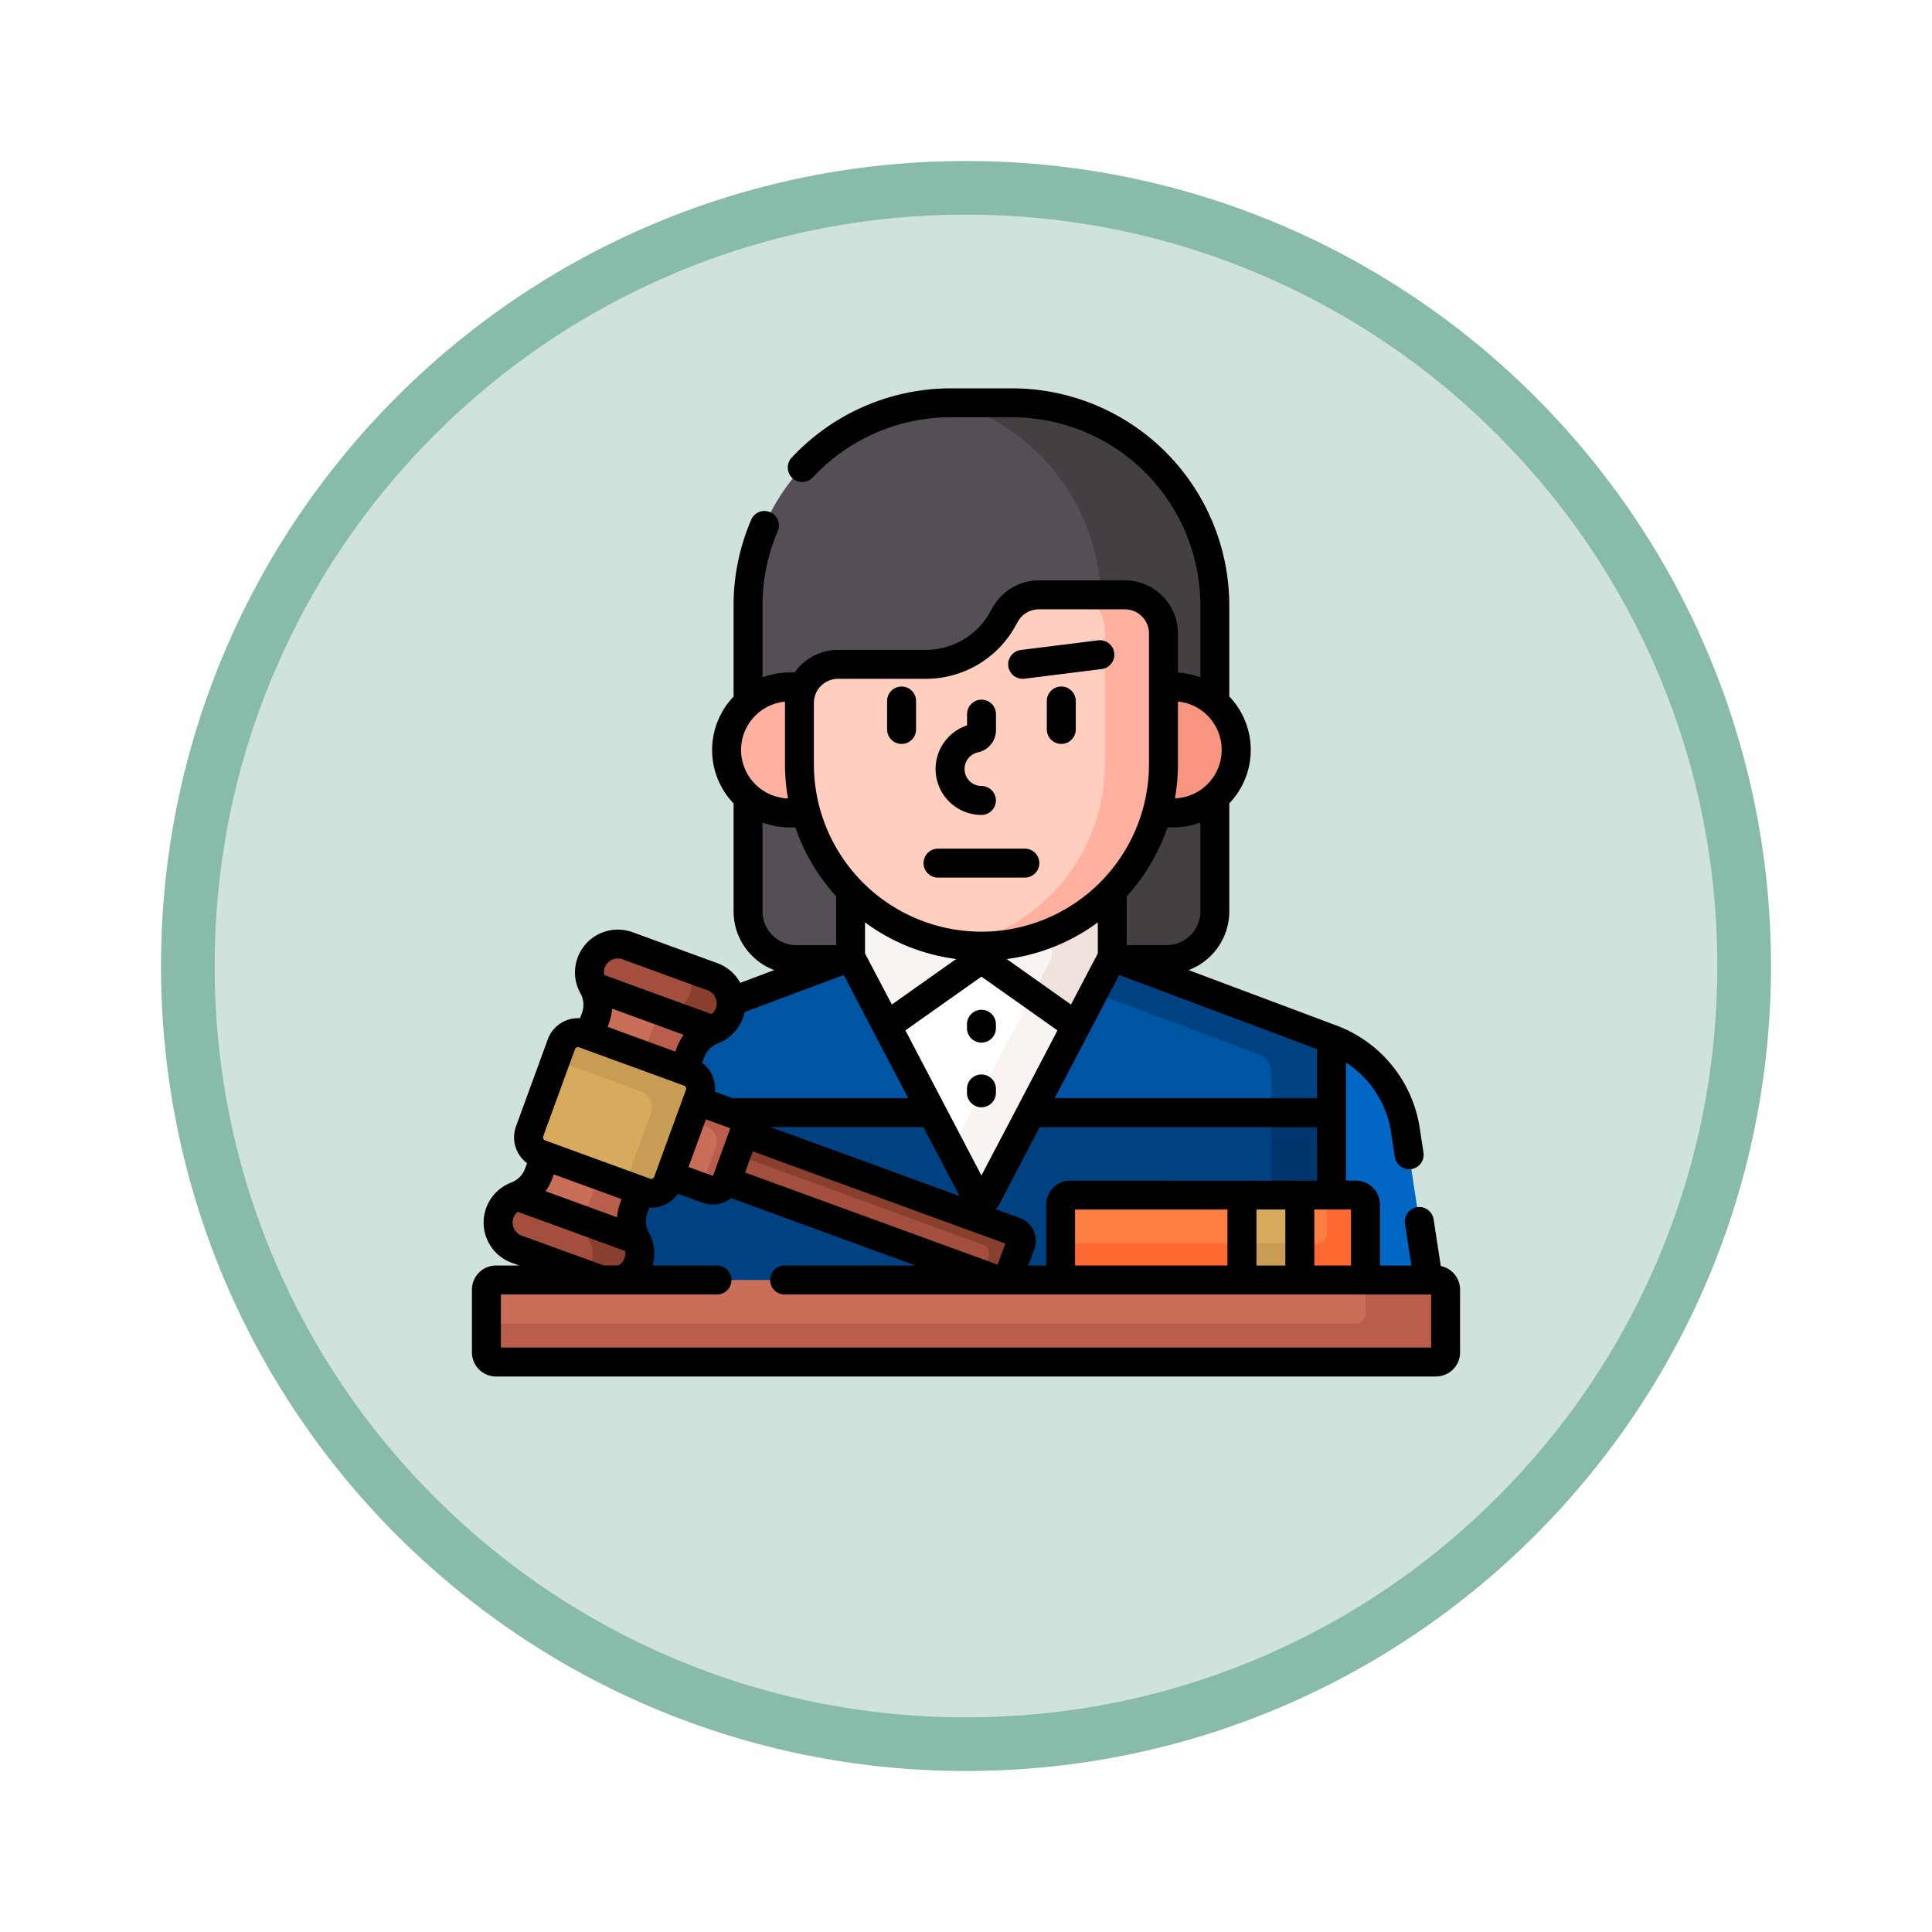 <svg xmlns="http://www.w3.org/2000/svg" xmlns:xlink="http://www.w3.org/1999/xlink" width="108" height="108" viewBox="0 0 108 108">
  <defs>
    <filter id="Path_978624" x="0" y="0" width="108" height="108" filterUnits="userSpaceOnUse">
      <feOffset dy="3" input="SourceAlpha"/>
      <feGaussianBlur stdDeviation="3" result="blur"/>
      <feFlood flood-opacity="0.161"/>
      <feComposite operator="in" in2="blur"/>
      <feComposite in="SourceGraphic"/>
    </filter>
  </defs>
  <g id="Group_1157554" data-name="Group 1157554" transform="translate(-1166.5 -2124.545)">
    <g id="Group_1144531" data-name="Group 1144531" transform="translate(979.5 271.545)">
      <g transform="matrix(1, 0, 0, 1, 187, 1853)" filter="url(#Path_978624)">
        <g id="Path_978624-2" data-name="Path 978624" transform="translate(9 6)" fill="#cfe3dc">
          <path d="M 45 88.5 C 39.127 88.5 33.43 87.35 28.068 85.082 C 22.889 82.891 18.236 79.755 14.241 75.759 C 10.245 71.764 7.109 67.111 4.918 61.932 C 2.65 56.57 1.5 50.873 1.5 45 C 1.5 39.127 2.65 33.43 4.918 28.068 C 7.109 22.889 10.245 18.236 14.241 14.241 C 18.236 10.245 22.889 7.109 28.068 4.918 C 33.43 2.65 39.127 1.5 45 1.5 C 50.873 1.5 56.57 2.65 61.932 4.918 C 67.111 7.109 71.764 10.245 75.759 14.241 C 79.755 18.236 82.891 22.889 85.082 28.068 C 87.35 33.43 88.5 39.127 88.5 45 C 88.5 50.873 87.35 56.57 85.082 61.932 C 82.891 67.111 79.755 71.764 75.759 75.759 C 71.764 79.755 67.111 82.891 61.932 85.082 C 56.57 87.35 50.873 88.5 45 88.5 Z" stroke="none"/>
          <path d="M 45 3 C 39.329 3 33.829 4.11 28.653 6.299 C 23.652 8.415 19.16 11.443 15.302 15.302 C 11.443 19.16 8.415 23.652 6.299 28.653 C 4.11 33.829 3 39.329 3 45 C 3 50.671 4.11 56.171 6.299 61.347 C 8.415 66.348 11.443 70.84 15.302 74.698 C 19.16 78.557 23.652 81.585 28.653 83.701 C 33.829 85.89 39.329 87 45 87 C 50.671 87 56.171 85.89 61.347 83.701 C 66.348 81.585 70.84 78.557 74.698 74.698 C 78.557 70.84 81.585 66.348 83.701 61.347 C 85.89 56.171 87 50.671 87 45 C 87 39.329 85.89 33.829 83.701 28.653 C 81.585 23.652 78.557 19.16 74.698 15.302 C 70.84 11.443 66.348 8.415 61.347 6.299 C 56.171 4.11 50.671 3 45 3 M 45 0 C 69.853 0 90 20.147 90 45 C 90 69.853 69.853 90 45 90 C 20.147 90 0 69.853 0 45 C 0 20.147 20.147 0 45 0 Z" stroke="none" fill="#88bba9"/>
        </g>
      </g>
      <g id="juez" transform="translate(213.381 1874.709)">
        <g id="Group_1145530" data-name="Group 1145530" transform="translate(0.809 0.809)">
          <g id="Group_1145500" data-name="Group 1145500" transform="translate(7.52)">
            <g id="Group_1145478" data-name="Group 1145478" transform="translate(7.107)">
              <path id="Path_979580" data-name="Path 979580" d="M145.775,38.625h2.639l.395-.148V34.608a10.051,10.051,0,0,0,14.63,0v3.869l.395.148h2.639a2.7,2.7,0,0,0,2.7-2.7v-17.1A11.328,11.328,0,0,0,157.842,7.5h-3.436a11.328,11.328,0,0,0-11.328,11.328v17.1A2.7,2.7,0,0,0,145.775,38.625Z" transform="translate(-143.078 -7.5)" fill="#554e56"/>
            </g>
            <g id="Group_1145481" data-name="Group 1145481" transform="translate(18.608 0)">
              <g id="Group_1145479" data-name="Group 1145479">
                <path id="Path_979581" data-name="Path 979581" d="M257.9,18.235h1.338a2.158,2.158,0,0,1,2.158,2.158v2.989h.549a3.507,3.507,0,0,1,2.322.875V18.828A11.328,11.328,0,0,0,252.941,7.5h-3.263A11.716,11.716,0,0,1,257.9,18.235Z" transform="translate(-249.678 -7.5)" fill="#433f43"/>
              </g>
              <g id="Group_1145480" data-name="Group 1145480" transform="translate(8.86 22.051)">
                <path id="Path_979582" data-name="Path 979582" d="M331.8,220.816l.395.148h2.639a2.7,2.7,0,0,0,2.7-2.7v-6.377a3.508,3.508,0,0,1-2.322.875h-.919a10.16,10.16,0,0,1-2.49,4.343v3.708Z" transform="translate(-331.801 -211.889)" fill="#433f43"/>
              </g>
            </g>
            <g id="Group_1145484" data-name="Group 1145484" transform="translate(5.907 15.881)">
              <g id="Group_1145482" data-name="Group 1145482">
                <path id="Path_979583" data-name="Path 979583" d="M136.132,159.022V155.6a2.033,2.033,0,0,1,.209-.895h-.865a3.522,3.522,0,0,0,0,7.044h1.032A10.042,10.042,0,0,1,136.132,159.022Z" transform="translate(-131.953 -154.705)" fill="#ffb09e"/>
              </g>
              <g id="Group_1145483" data-name="Group 1145483" transform="translate(23.938)">
                <path id="Path_979584" data-name="Path 979584" d="M354.867,154.705h-.656v4.317a10.042,10.042,0,0,1-.376,2.727h1.032a3.522,3.522,0,1,0,0-7.044Z" transform="translate(-353.835 -154.705)" fill="#f89580"/>
              </g>
            </g>
            <g id="Group_1145499" data-name="Group 1145499" transform="translate(0 10.735)">
              <g id="Group_1145498" data-name="Group 1145498">
                <path id="Path_979585" data-name="Path 979585" d="M445.861,350.4h4.064l-1.295-8.49a6.473,6.473,0,0,0-4.13-5.087l-.108-.04v8.762h1.468a.54.54,0,0,1,.539.539v3.776A.54.54,0,0,1,445.861,350.4Z" transform="translate(-404.778 -311.991)" fill="#0067c5"/>
                <path id="Path_979586" data-name="Path 979586" d="M101.78,312.255v-3.776a.54.54,0,0,1,.539-.539h14.607v-8.722l-12.255-4.588h-.122l-6.906,13.178a.324.324,0,0,1-.573,0L90.164,294.63h-.122l-6.79,2.542a1.477,1.477,0,0,1-.963,1.435,2.244,2.244,0,0,0-1.311,1.354l-.386,1.058.381.139a.883.883,0,0,1,.527,1.132l-1.774,4.864a.882.882,0,0,1-1.132.527l-.381-.139-.386,1.058a2.244,2.244,0,0,0,.132,1.88,1.475,1.475,0,0,1-.754,2.106l.039.209H102.32A.54.54,0,0,1,101.78,312.255Z" transform="translate(-77.204 -274.387)" fill="#004281"/>
                <g id="Group_1145485" data-name="Group 1145485" transform="translate(22.787 20.243)">
                  <path id="Path_979587" data-name="Path 979587" d="M293.1,294.63l-.61.931-4.071,7.767h16.936v-4.11Z" transform="translate(-288.419 -294.63)" fill="#0055a3"/>
                </g>
                <g id="Group_1145486" data-name="Group 1145486" transform="translate(26.324 20.243)">
                  <path id="Path_979588" data-name="Path 979588" d="M334.6,303.328v-4.11l-12.255-4.588h-.122l-1.022,1.951,9.332,3.494a1.079,1.079,0,0,1,.7,1.01v2.243Z" transform="translate(-321.197 -294.63)" fill="#004281"/>
                </g>
                <g id="Group_1145487" data-name="Group 1145487" transform="translate(3.388 20.243)">
                  <path id="Path_979589" data-name="Path 979589" d="M111.175,297.729a1.474,1.474,0,0,1-.874.878,2.244,2.244,0,0,0-1.311,1.354l-.386,1.058.381.139a.883.883,0,0,1,.527,1.132l-.379,1.038h13.6l-4.071-7.767-.61-.931-6.79,2.542A1.472,1.472,0,0,1,111.175,297.729Z" transform="translate(-108.604 -294.63)" fill="#0055a3"/>
                </g>
                <g id="Group_1145489" data-name="Group 1145489" transform="translate(36.356 28.941)">
                  <g id="Group_1145488" data-name="Group 1145488">
                    <path id="Path_979590" data-name="Path 979590" d="M414.19,375.252h3.366v4.612H414.19Z" transform="translate(-414.19 -375.252)" fill="#00366d"/>
                  </g>
                </g>
                <g id="Group_1145491" data-name="Group 1145491" transform="translate(14.806 20.364)">
                  <g id="Group_1145490" data-name="Group 1145490">
                    <path id="Path_979591" data-name="Path 979591" d="M220.165,295.873a.647.647,0,0,0-.747,0l-4.973,3.516,5.06,9.654a.324.324,0,0,0,.573,0l5.06-9.654Z" transform="translate(-214.445 -295.754)" fill="#fff"/>
                  </g>
                </g>
                <g id="Group_1145492" data-name="Group 1145492" transform="translate(18.47 22.262)">
                  <path id="Path_979592" data-name="Path 979592" d="M252.974,313.35l-4.573,8.727,1.4,2.664a.324.324,0,0,0,.573,0l5.06-9.654Z" transform="translate(-248.401 -313.35)" fill="#f9f3f1"/>
                </g>
                <g id="Group_1145493" data-name="Group 1145493" transform="translate(12.838 16.373)">
                  <path id="Path_979593" data-name="Path 979593" d="M203.513,261.923a10.04,10.04,0,0,1-7.315-3.158v3.869l2.019,3.853,4.984-3.524a.54.54,0,0,1,.623,0l4.984,3.524,2.019-3.853v-3.869A10.04,10.04,0,0,1,203.513,261.923Z" transform="translate(-196.198 -258.765)" fill="#f9f3f1"/>
                </g>
                <g id="Group_1145495" data-name="Group 1145495" transform="translate(22.993 16.373)">
                  <g id="Group_1145494" data-name="Group 1145494">
                    <path id="Path_979594" data-name="Path 979594" d="M291.432,261.115v1.254a1.078,1.078,0,0,1-.123.5l-.986,1.881,2.456,1.736,2.019-3.853v-3.869A10.111,10.111,0,0,1,291.432,261.115Z" transform="translate(-290.323 -258.765)" fill="#efe2dd"/>
                  </g>
                </g>
                <g id="Group_1145496" data-name="Group 1145496" transform="translate(9.977 0)">
                  <path id="Path_979595" data-name="Path 979595" d="M169.685,113.042v3.422a10.175,10.175,0,0,0,20.351,0v-7.306A2.158,2.158,0,0,0,187.878,107h-4.806a2.158,2.158,0,0,0-1.886,1.11l-.138.248a4.911,4.911,0,0,1-4.293,2.526h-4.912a2.158,2.158,0,0,0-2.158,2.158Z" transform="translate(-169.685 -107)" fill="#ffcebf"/>
                </g>
                <g id="Group_1145497" data-name="Group 1145497" transform="translate(18.952)">
                  <path id="Path_979596" data-name="Path 979596" d="M262.092,107h-2.448a2.2,2.2,0,0,1,1.335,2.021v7.437a10.36,10.36,0,0,1-8.105,10.111,10.177,10.177,0,0,0,11.376-10.1v-7.306A2.158,2.158,0,0,0,262.092,107Z" transform="translate(-252.874 -107)" fill="#ffb09e"/>
                </g>
              </g>
            </g>
          </g>
          <g id="Group_1145523" data-name="Group 1145523" transform="translate(0.656 30.253)">
            <g id="Group_1145520" data-name="Group 1145520">
              <g id="Group_1145501" data-name="Group 1145501" transform="translate(12.671 10.522)">
                <path id="Path_979597" data-name="Path 979597" d="M146.949,393.37a.539.539,0,0,1-.692.322l-15.228-5.555c.008-.017.015-.033.022-.051l.947-2.6c.006-.018.011-.035.016-.053l15.228,5.555a.539.539,0,0,1,.322.692Z" transform="translate(-131.03 -385.438)" fill="#a44f3e"/>
              </g>
              <g id="Group_1145502" data-name="Group 1145502" transform="translate(13.214 10.522)">
                <path id="Path_979598" data-name="Path 979598" d="M151.731,390.994,136.5,385.439c0,.018-.01.035-.016.053l-.426,1.167,13.88,5.063a.539.539,0,0,1,.322.692l-.355.974.839.306a.539.539,0,0,0,.692-.322l.615-1.686A.539.539,0,0,0,151.731,390.994Z" transform="translate(-136.061 -385.439)" fill="#883f2e"/>
              </g>
              <g id="Group_1145503" data-name="Group 1145503" transform="translate(9.518 8.729)">
                <path id="Path_979599" data-name="Path 979599" d="M103.324,368.815l2.185.8a.845.845,0,0,1,.5,1.083l-.947,2.6a.845.845,0,0,1-1.083.5L101.8,373Z" transform="translate(-101.798 -368.815)" fill="#528fd8"/>
              </g>
              <g id="Group_1145504" data-name="Group 1145504" transform="translate(9.518 8.729)">
                <path id="Path_979600" data-name="Path 979600" d="M103.324,368.815l2.185.8a.845.845,0,0,1,.5,1.083l-.947,2.6a.845.845,0,0,1-1.083.5L101.8,373Z" transform="translate(-101.798 -368.815)" fill="#c96e59"/>
              </g>
              <g id="Group_1145505" data-name="Group 1145505" transform="translate(10.634 8.729)">
                <path id="Path_979601" data-name="Path 979601" d="M114.744,369.612l-2.185-.8-.409,1.122,1.047.382a.845.845,0,0,1,.5,1.083l-.827,2.268.345.126a.845.845,0,0,0,1.083-.5l.947-2.6A.845.845,0,0,0,114.744,369.612Z" transform="translate(-112.15 -368.815)" fill="#bb5d4c"/>
              </g>
              <g id="Group_1145519" data-name="Group 1145519">
                <g id="Group_1145506" data-name="Group 1145506" transform="translate(0 11.747)">
                  <path id="Path_979602" data-name="Path 979602" d="M13.677,400.075a1.58,1.58,0,0,1,.938-.943,2.144,2.144,0,0,0,1.247-1.29l.383-1.05,5.306,1.936-.383,1.05a2.144,2.144,0,0,0,.124,1.79,1.585,1.585,0,0,1-1.922,2.271l-4.747-1.732A1.585,1.585,0,0,1,13.677,400.075Z" transform="translate(-13.58 -396.793)" fill="#0573ce"/>
                </g>
                <g id="Group_1145507" data-name="Group 1145507" transform="translate(0 11.747)">
                  <path id="Path_979603" data-name="Path 979603" d="M13.677,400.075a1.58,1.58,0,0,1,.938-.943,2.144,2.144,0,0,0,1.247-1.29l.383-1.05,5.306,1.936-.383,1.05a2.144,2.144,0,0,0,.124,1.79,1.585,1.585,0,0,1-1.922,2.271l-4.747-1.732A1.585,1.585,0,0,1,13.677,400.075Z" transform="translate(-13.58 -396.793)" fill="#a44f3e"/>
                </g>
                <g id="Group_1145509" data-name="Group 1145509" transform="translate(4.804 12.873)">
                  <g id="Group_1145508" data-name="Group 1145508">
                    <path id="Path_979604" data-name="Path 979604" d="M60.895,409.086l.383-1.05-2.22-.81-.8,1.86a2.144,2.144,0,0,0,.124,1.79,1.579,1.579,0,0,1-.268,1.912l.986.36a1.585,1.585,0,0,0,1.922-2.271A2.144,2.144,0,0,1,60.895,409.086Z" transform="translate(-58.111 -407.226)" fill="#883f2e"/>
                  </g>
                </g>
                <g id="Group_1145510" data-name="Group 1145510" transform="translate(1.034 11.747)">
                  <path id="Path_979605" data-name="Path 979605" d="M24.416,397.843l.383-1.05,5.306,1.936-.383,1.05a2.144,2.144,0,0,0,.124,1.79l-6.677-2.436A2.144,2.144,0,0,0,24.416,397.843Z" transform="translate(-23.169 -396.793)" fill="#c96e59"/>
                </g>
                <g id="Group_1145512" data-name="Group 1145512" transform="translate(4.812 12.873)">
                  <g id="Group_1145511" data-name="Group 1145511">
                    <path id="Path_979606" data-name="Path 979606" d="M60.955,409.086l.383-1.05-2.22-.81-.8,1.86a2.273,2.273,0,0,0-.137.732l2.9,1.058A2.144,2.144,0,0,1,60.955,409.086Z" transform="translate(-58.179 -407.226)" fill="#bb5d4c"/>
                  </g>
                </g>
                <g id="Group_1145513" data-name="Group 1145513" transform="translate(5.05)">
                  <path id="Path_979607" data-name="Path 979607" d="M60.39,293.118l.383-1.05a2.144,2.144,0,0,0-.124-1.79,1.585,1.585,0,0,1,1.922-2.271l4.747,1.732a1.585,1.585,0,0,1,.008,2.975A2.144,2.144,0,0,0,66.079,294l-.383,1.05Z" transform="translate(-60.39 -287.91)" fill="#0573ce"/>
                </g>
                <g id="Group_1145514" data-name="Group 1145514" transform="translate(5.05)">
                  <path id="Path_979608" data-name="Path 979608" d="M60.39,293.118l.383-1.05a2.144,2.144,0,0,0-.124-1.79,1.585,1.585,0,0,1,1.922-2.271l4.747,1.732a1.585,1.585,0,0,1,.008,2.975A2.144,2.144,0,0,0,66.079,294l-.383,1.05Z" transform="translate(-60.39 -287.91)" fill="#a44f3e"/>
                </g>
                <g id="Group_1145515" data-name="Group 1145515" transform="translate(8.093 1.296)">
                  <path id="Path_979609" data-name="Path 979609" d="M92.478,300.454l-1.459-.532a1.585,1.585,0,0,1-.733,2.416,2.144,2.144,0,0,0-1.247,1.29l-.447,1.316,2.263.826.383-1.05a2.144,2.144,0,0,1,1.247-1.29,1.585,1.585,0,0,0-.008-2.975Z" transform="translate(-88.592 -299.922)" fill="#883f2e"/>
                </g>
                <g id="Group_1145517" data-name="Group 1145517" transform="translate(5.05 2.368)">
                  <g id="Group_1145516" data-name="Group 1145516">
                    <path id="Path_979610" data-name="Path 979610" d="M60.39,312.7l.383-1.05a2.144,2.144,0,0,0-.124-1.79l6.677,2.436a2.144,2.144,0,0,0-1.247,1.29l-.383,1.05Z" transform="translate(-60.39 -309.857)" fill="#c96e59"/>
                  </g>
                </g>
                <g id="Group_1145518" data-name="Group 1145518" transform="translate(8.093 3.877)">
                  <path id="Path_979611" data-name="Path 979611" d="M89.946,323.846a2.191,2.191,0,0,0-.908,1.124l-.447,1.316,2.263.826.383-1.05a2.144,2.144,0,0,1,1.247-1.29Z" transform="translate(-88.592 -323.846)" fill="#bb5d4c"/>
                </g>
              </g>
            </g>
            <g id="Group_1145521" data-name="Group 1145521" transform="translate(1.7 4.952)">
              <path id="Path_979612" data-name="Path 979612" d="M38.307,336.013l-5.865-2.139a.991.991,0,0,0-1.27.591L29.4,339.329a.991.991,0,0,0,.591,1.27l5.864,2.139a.991.991,0,0,0,1.27-.591l1.774-4.864A.991.991,0,0,0,38.307,336.013Z" transform="translate(-29.338 -333.814)" fill="#d8aa5e"/>
            </g>
            <g id="Group_1145522" data-name="Group 1145522" transform="translate(3.209 4.952)">
              <path id="Path_979613" data-name="Path 979613" d="M50.785,336.013l-5.864-2.139a.991.991,0,0,0-1.27.591l-.325.892,4.727,1.724a.991.991,0,0,1,.591,1.27l-1.449,3.972,1.138.415a.991.991,0,0,0,1.27-.591l1.774-4.864A.991.991,0,0,0,50.785,336.013Z" transform="translate(-43.325 -333.814)" fill="#c99c56"/>
            </g>
          </g>
          <g id="Group_1145524" data-name="Group 1145524" transform="translate(32.096 44.287)">
            <path id="Path_979614" data-name="Path 979614" d="M321.507,422.855H305.539a.539.539,0,0,1-.539-.539v-3.776a.54.54,0,0,1,.539-.539h15.967a.54.54,0,0,1,.539.539v3.776A.539.539,0,0,1,321.507,422.855Z" transform="translate(-305 -418)" fill="#fe7d43"/>
          </g>
          <g id="Group_1145525" data-name="Group 1145525" transform="translate(32.096 44.287)">
            <path id="Path_979615" data-name="Path 979615" d="M321.507,418h-1.618v2.158a.539.539,0,0,1-.539.539H305v1.618a.539.539,0,0,0,.539.539h15.967a.539.539,0,0,0,.539-.539v-3.776A.54.54,0,0,0,321.507,418Z" transform="translate(-305 -418)" fill="#fd6930"/>
          </g>
          <g id="Group_1145526" data-name="Group 1145526" transform="translate(42.238 44.287)">
            <path id="Path_979616" data-name="Path 979616" d="M399,418h3.237v4.855H399Z" transform="translate(-399 -418)" fill="#d8aa5e"/>
          </g>
          <g id="Group_1145527" data-name="Group 1145527" transform="translate(42.238 46.985)">
            <path id="Path_979617" data-name="Path 979617" d="M399,443h3.237v2.158H399Z" transform="translate(-399 -443)" fill="#c99c56"/>
          </g>
          <g id="Group_1145528" data-name="Group 1145528" transform="translate(0 49.034)">
            <path id="Path_979618" data-name="Path 979618" d="M60.58,466.585H8.039a.54.54,0,0,1-.539-.539v-3.506A.54.54,0,0,1,8.039,462H60.58a.54.54,0,0,1,.539.539v3.506A.54.54,0,0,1,60.58,466.585Z" transform="translate(-7.5 -462)" fill="#c96e59"/>
          </g>
          <g id="Group_1145529" data-name="Group 1145529" transform="translate(0 49.034)">
            <path id="Path_979619" data-name="Path 979619" d="M60.58,462H56.642v1.888a.539.539,0,0,1-.539.539H7.5v1.618a.54.54,0,0,0,.539.539H60.58a.54.54,0,0,0,.539-.539v-3.506A.54.54,0,0,0,60.58,462Z" transform="translate(-7.5 -462)" fill="#bb5d4c"/>
          </g>
        </g>
        <g id="Group_1145531" data-name="Group 1145531" transform="translate(0 0)">
          <path id="Path_979620" data-name="Path 979620" d="M242.76,167.757a.809.809,0,1,0,0-1.618.951.951,0,0,1-.2-1.879,1.276,1.276,0,0,0,1.014-1.252v-.886a.809.809,0,0,0-1.618,0v.628a2.569,2.569,0,0,0,.809,5.007Z" transform="translate(-214.278 -143.91)"/>
          <path id="Path_979621" data-name="Path 979621" d="M215.933,157.709a.809.809,0,0,0,.809-.809v-1.59a.809.809,0,0,0-1.618,0v1.59A.809.809,0,0,0,215.933,157.709Z" transform="translate(-191.915 -137.832)"/>
          <path id="Path_979622" data-name="Path 979622" d="M298.685,154.5a.809.809,0,0,0-.809.809v1.59a.809.809,0,1,0,1.618,0v-1.59A.809.809,0,0,0,298.685,154.5Z" transform="translate(-265.739 -137.832)"/>
          <path id="Path_979623" data-name="Path 979623" d="M234.809,240.118h4.855a.809.809,0,1,0,0-1.618h-4.855a.809.809,0,1,0,0,1.618Z" transform="translate(-208.755 -212.769)"/>
          <path id="Path_979624" data-name="Path 979624" d="M278.683,132.657a.823.823,0,0,0,.1-.006l4.315-.539a.809.809,0,1,0-.2-1.606l-4.315.539a.809.809,0,0,0,.1,1.612Z" transform="translate(-247.896 -116.42)"/>
          <path id="Path_979625" data-name="Path 979625" d="M257.309,323.834a.809.809,0,0,0,.809-.809v-.216a.809.809,0,0,0-1.618,0v.216A.809.809,0,0,0,257.309,323.834Z" transform="translate(-228.827 -287.261)"/>
          <path id="Path_979626" data-name="Path 979626" d="M258.118,356.525v-.216a.809.809,0,1,0-1.618,0v.216a.809.809,0,1,0,1.618,0Z" transform="translate(-228.827 -317.146)"/>
          <path id="Path_979627" data-name="Path 979627" d="M54.159,49.062l-.4-2.61a.809.809,0,0,0-1.6.244l.357,2.339H50.761v-3.4a1.35,1.35,0,0,0-1.349-1.349h-.551v-6.6a5.669,5.669,0,0,1,2.521,3.9l.21,1.38a.809.809,0,0,0,1.6-.244l-.21-1.38a7.289,7.289,0,0,0-4.646-5.722l-8.273-3.1a3.512,3.512,0,0,0,2.274-3.282V23.2a4.32,4.32,0,0,0,0-5.976V12.137A12.151,12.151,0,0,0,30.2,0H26.764a12.174,12.174,0,0,0-8.918,3.905A.809.809,0,0,0,19.035,5a10.552,10.552,0,0,1,7.729-3.385H30.2A10.531,10.531,0,0,1,40.719,12.137v4.017a4.3,4.3,0,0,0-1.252-.265V13.7A2.97,2.97,0,0,0,36.5,10.735H31.694A2.968,2.968,0,0,0,29.1,12.261l-.138.248a4.1,4.1,0,0,1-3.586,2.11H20.465a2.965,2.965,0,0,0-2.426,1.263h-.28a4.309,4.309,0,0,0-1.513.273V12.137a10.447,10.447,0,0,1,.87-4.2A.809.809,0,0,0,15.632,7.3a12.054,12.054,0,0,0-1.005,4.841v5.088a4.32,4.32,0,0,0,0,5.976v6.036A3.512,3.512,0,0,0,16.9,32.52l-1.9.712a2.384,2.384,0,0,0-1.279-1.1L8.973,30.4a2.394,2.394,0,0,0-2.9,3.431,1.329,1.329,0,0,1,.068,1.113l-.1.266a1.8,1.8,0,0,0-1.8,1.18L2.465,41.252a1.8,1.8,0,0,0,.619,2.063l-.1.266a1.329,1.329,0,0,1-.768.808,2.394,2.394,0,0,0,.012,4.494l.414.151h-1.3A1.35,1.35,0,0,0,0,50.383v3.506a1.35,1.35,0,0,0,1.349,1.349H53.889a1.35,1.35,0,0,0,1.349-1.349V50.383a1.351,1.351,0,0,0-1.079-1.321Zm-5.017-3.156v3.129h-2.05V45.906Zm-15.7-1.618A1.35,1.35,0,0,0,32.1,45.636v3.4h-1l.338-.928a1.35,1.35,0,0,0-.8-1.729l-1.376-.5a1.13,1.13,0,0,0,.235-.3l2.242-4.279H47.243v2.994Zm12.029,1.618v3.129H43.856V45.906Zm-3.237,0v3.129H33.715V45.906ZM28.482,32.886l4.25,3.005-2.2,4.207v0L28.482,44l-4.25-8.11Zm-5.008,1.559-1.5-2.857V29.853A10.926,10.926,0,0,0,27.07,31.9Zm6.42-2.543a10.927,10.927,0,0,0,5.094-2.049v1.735l-1.5,2.857ZM27.257,45.149,16.688,41.294h8.549Zm2.561,2.657-.43,1.179L15.27,43.835l.215-.59.215-.59Zm17.425-10.87v2.74H32.576l3.606-6.881ZM39.467,21.008v-3.5a2.713,2.713,0,0,1-.168,5.411,11,11,0,0,0,.168-1.916Zm-.584,3.536h.324a4.309,4.309,0,0,0,1.513-.273v4.966a1.89,1.89,0,0,1-1.888,1.888H36.606V28.393A11,11,0,0,0,38.882,24.544ZM19.116,17.586a1.35,1.35,0,0,1,1.349-1.349h4.912a5.723,5.723,0,0,0,5-2.942l.138-.248a1.349,1.349,0,0,1,1.179-.694H36.5A1.35,1.35,0,0,1,37.848,13.7v7.306a9.366,9.366,0,0,1-18.732,0V17.586Zm-4.071,2.627a2.717,2.717,0,0,1,2.455-2.7c0,.024,0,.049,0,.073v3.422a11,11,0,0,0,.168,1.916A2.716,2.716,0,0,1,15.045,20.213Zm1.2,9.024V24.271a4.309,4.309,0,0,0,1.513.273h.324a11,11,0,0,0,2.276,3.849v2.732H18.133A1.89,1.89,0,0,1,16.245,29.237Zm-2.512,7.386a2.391,2.391,0,0,0,1.511-1.756l5.538-2.073,3.606,6.881H14.555l-.971-.354a1.806,1.806,0,0,0-.718-1.621l.1-.268a1.329,1.329,0,0,1,.768-.808Zm.7,4.769-.947,2.6a.034.034,0,0,1-.018.02.033.033,0,0,1-.027,0l-1.332-.486.971-2.663,1.332.486A.035.035,0,0,1,14.438,41.393ZM7.424,32.382a.776.776,0,0,1,1-.463l4.748,1.732a.776.776,0,0,1,.224,1.331l-6-2.188a.771.771,0,0,1,.033-.411Zm4.411,3.755a3.092,3.092,0,0,0-.391.741l-.072.2L7.587,35.693l.072-.2a3.1,3.1,0,0,0,.178-.819Zm-7.849,5.67L5.76,36.943a.178.178,0,0,1,.094-.1.178.178,0,0,1,.139-.006l5.864,2.139a.182.182,0,0,1,.109.233L10.191,44.07a.182.182,0,0,1-.233.109L4.094,42.04a.182.182,0,0,1-.108-.233ZM8.365,45.32l-.072.2a3.092,3.092,0,0,0-.178.818l-4-1.458a3.093,3.093,0,0,0,.391-.741l.072-.2,1.02.372ZM2.347,46.961a.776.776,0,0,1,.214-.93l6,2.188a.774.774,0,0,1-.033.411.761.761,0,0,1-.337.4H7.367L2.785,47.363a.77.77,0,0,1-.438-.4ZM53.62,53.62h-52V50.653H13.7a.809.809,0,0,0,0-1.618H10.1a2.388,2.388,0,0,0-.216-1.85,1.329,1.329,0,0,1-.068-1.113h0l.1-.268c.036,0,.072,0,.108,0a1.808,1.808,0,0,0,1.486-.783l1.385.505a1.645,1.645,0,0,0,1.594-.259L24.8,49.035H17.478a.809.809,0,1,0,0,1.618H53.62Z" transform="translate(0 0)"/>
        </g>
      </g>
    </g>
  </g>
</svg>
